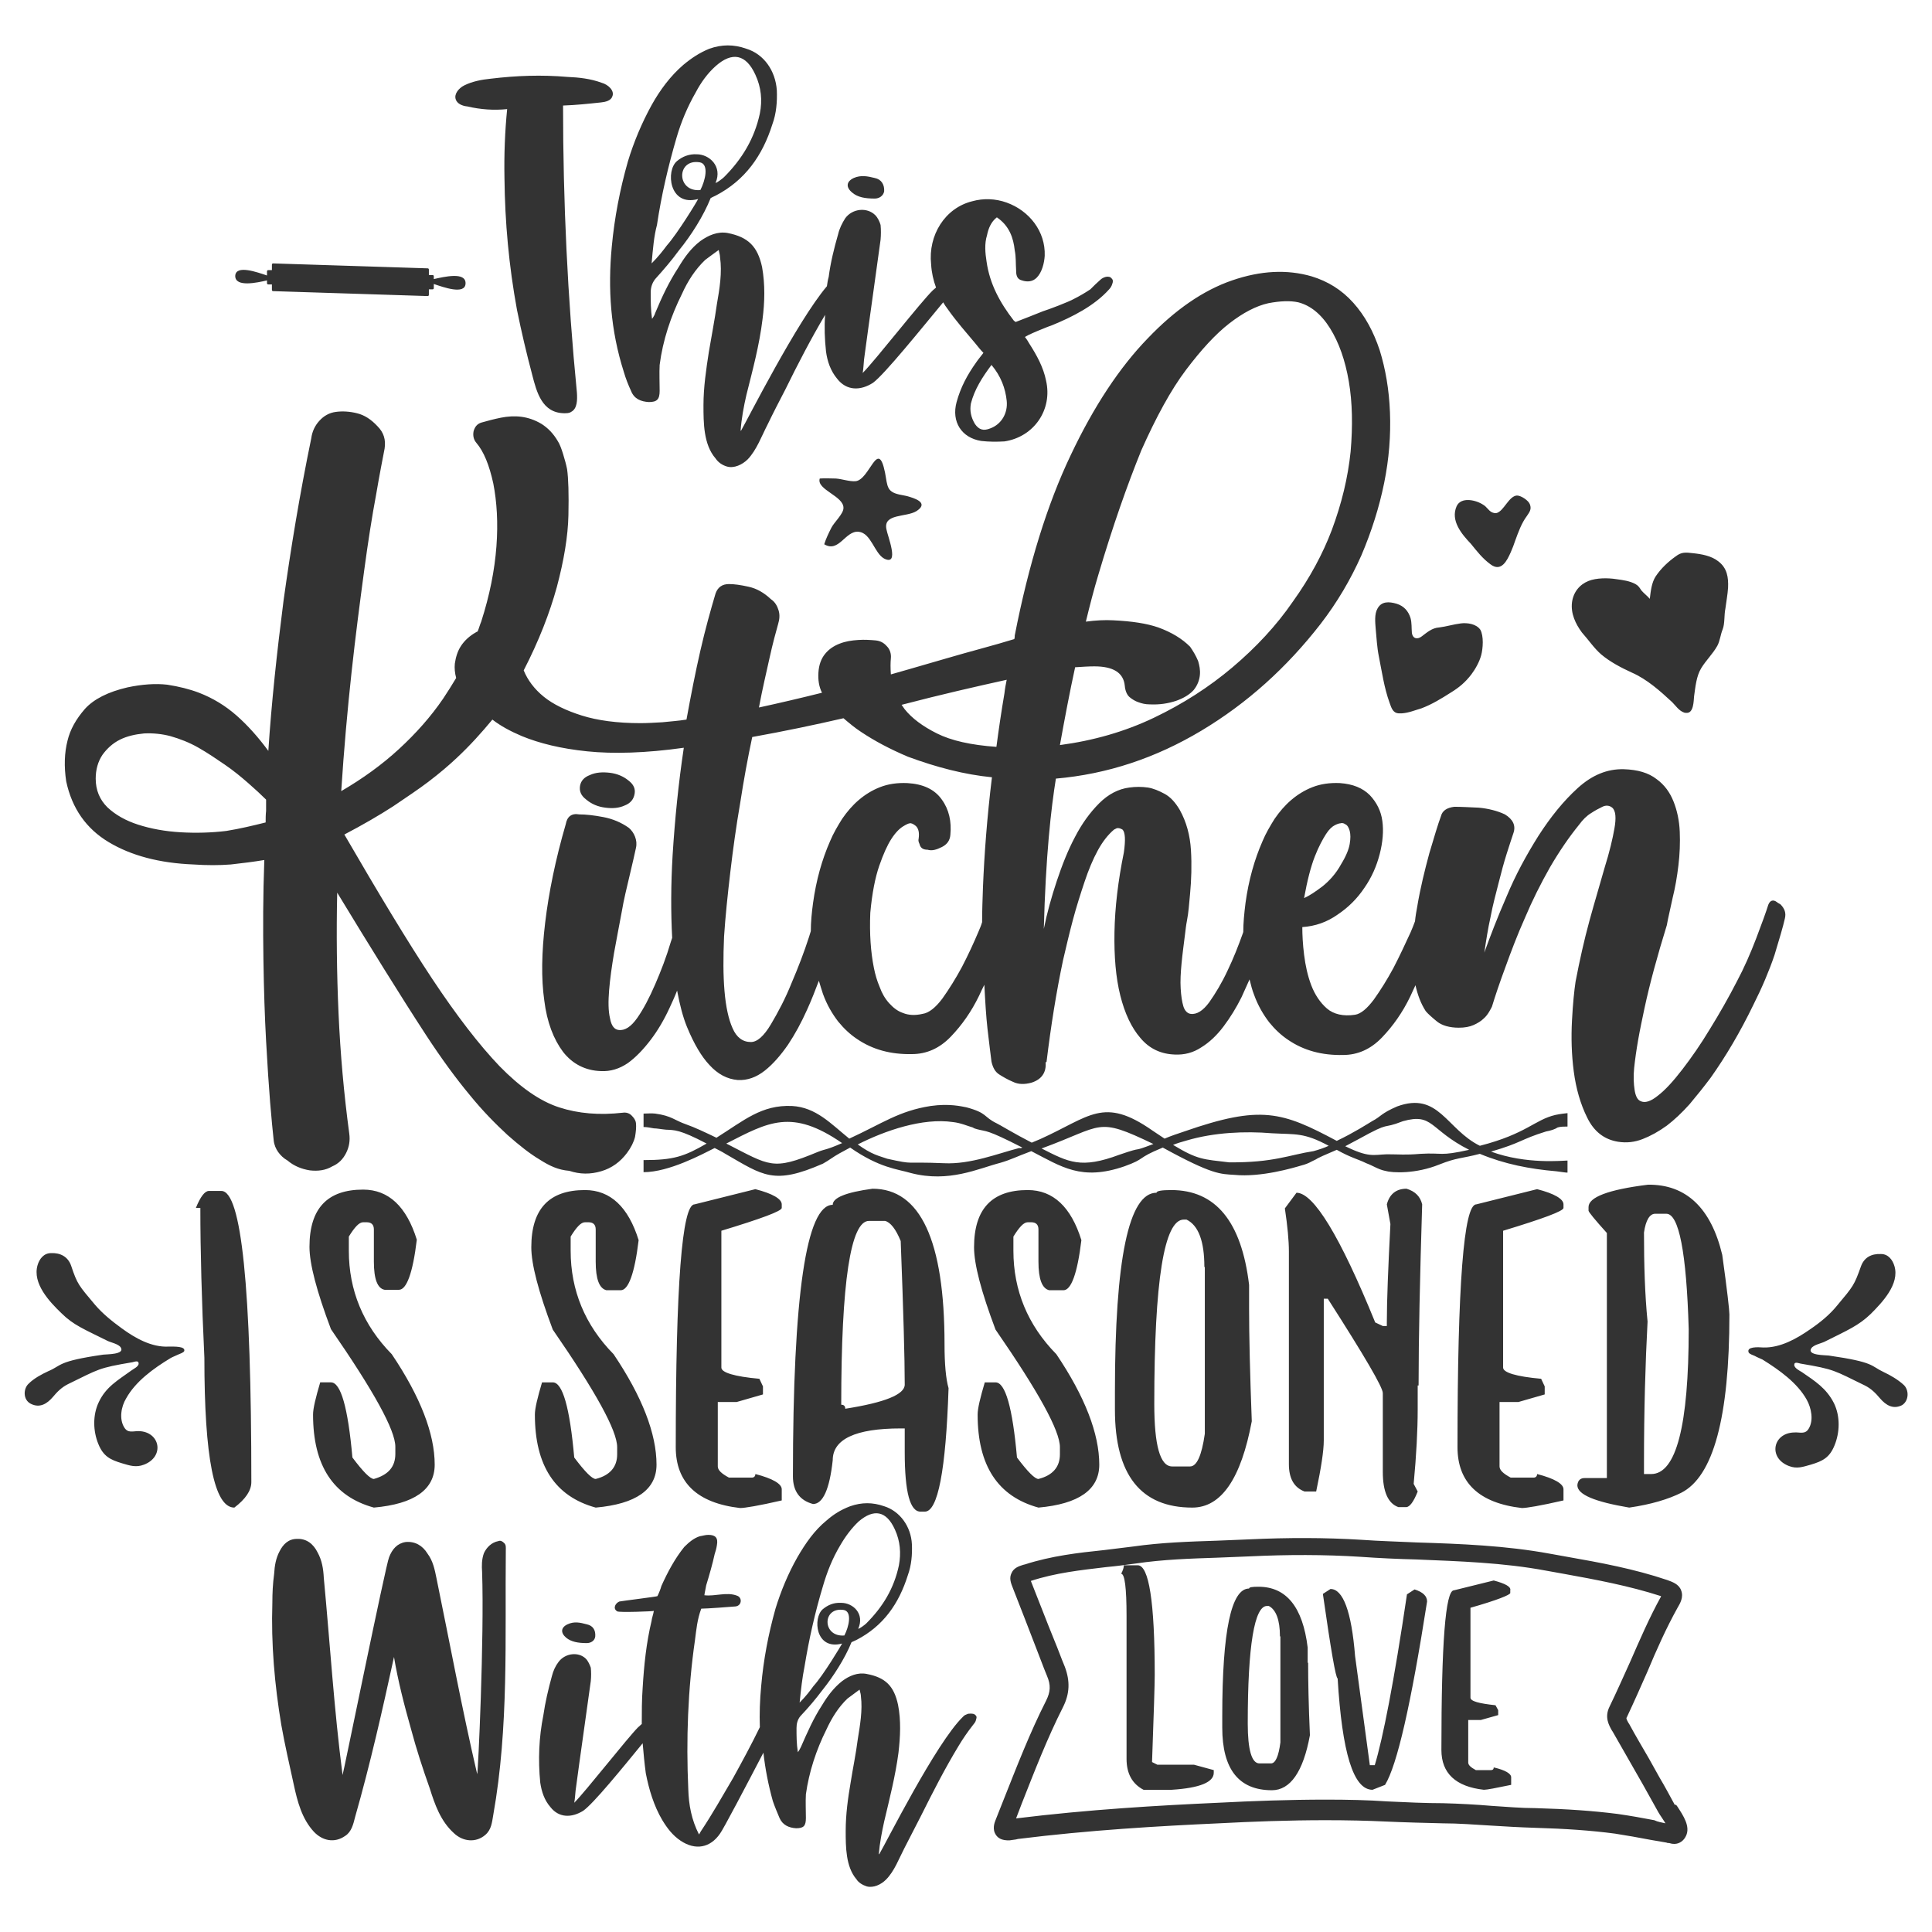 <?xml version="1.0" encoding="utf-8"?>
<!-- Generator: Adobe Illustrator 18.0.0, SVG Export Plug-In . SVG Version: 6.00 Build 0)  -->
<!DOCTYPE svg PUBLIC "-//W3C//DTD SVG 1.1//EN" "http://www.w3.org/Graphics/SVG/1.1/DTD/svg11.dtd">
<svg version="1.1" id="Layer_1" xmlns="http://www.w3.org/2000/svg" xmlns:xlink="http://www.w3.org/1999/xlink" x="0px" y="0px"
	 viewBox="0 0 432 432" enable-background="new 0 0 432 432" xml:space="preserve">
<path fill="#333333" d="M101.9,22.2c-0.4-1.2,0.7-2.5,1.9-3.1c1.8-0.9,3.9-1.3,5.9-1.5c5.8-0.7,11.4-0.9,17.2-0.4
	c2.5,0.1,5.2,0.4,7.6,1.3c1.5,0.4,3,1.8,2.4,3.1c-0.3,0.9-1.5,1.2-2.5,1.3c-2.8,0.3-5.6,0.6-8.5,0.7c0,21.5,1,42.8,3.1,64.2
	c0.1,1.6,0.1,3.6-1.3,4.3c-0.4,0.3-1,0.3-1.6,0.3c-4.9-0.1-6.1-4.7-7.1-8.6c-1.3-4.9-2.4-9.6-3.4-14.5c-1.8-9.8-2.7-19.6-2.8-29.5
	c-0.1-5.2,0.1-10.4,0.6-15.4c-3,0.3-5.9,0.1-8.9-0.6C103.4,23.7,102.2,23.2,101.9,22.2z M136.8,55.1c0.6-6.4,1.8-12.7,3.6-19
	c1.3-4.3,3.1-8.6,5.3-12.6c1.9-3.4,4.2-6.5,7.1-9c1.8-1.5,3.6-2.7,5.8-3.6c2.8-1,5.5-1,8.3,0c3.9,1.2,6.5,4.9,6.8,9.3
	c0.1,2.5-0.1,5.2-1,7.6c-2.2,7-6.1,12.5-12.6,15.9c-0.7,0.3-1.2,0.6-1.2,0.6c-1.6,4-4.4,8.4-7.1,11.7c-1.6,2.2-3.4,4.3-5.3,6.4
	c-0.7,0.9-1,1.9-1,3c0,1.9,0,3.9,0.3,5.9c0.3-0.4,0.6-0.9,0.7-1.3c1.5-3.6,3.1-7,5.2-10.2c1.3-2.2,2.8-4.3,4.9-5.9
	c1.8-1.3,3.9-2.2,6.1-1.8c4.6,0.9,6.7,3,7.7,7.6c0.7,3.9,0.6,7.9,0.1,11.7c-0.7,5.8-2.2,11.3-3.6,16.9c-0.6,2.6-1.1,5.3-1.3,8h0.1
	c1.4-2.4,12.5-24.4,19.2-32.3c0.1-0.7,0.2-1.4,0.4-2.1c0.4-3.1,1.2-6.4,2.1-9.5c0.3-1.3,0.9-2.5,1.6-3.6c1.6-2.2,4.9-2.5,6.7-0.7
	c0.6,0.6,1,1.5,1.2,2.2c0.1,1,0.1,2.2,0,3.3c-1.2,8.9-2.5,17.8-3.7,26.8c-0.1,0.9-0.1,1.8-0.3,3c2.8-2.8,13-15.9,15.7-18.5
	c0.2-0.2,0.5-0.4,0.7-0.6c-0.6-1.6-1-3.4-1.1-5.2c-0.7-6.5,3.1-12.6,9.2-14.1c2.5-0.7,5.2-0.6,7.7,0.3c5,1.8,8.7,6.4,8.5,11.9
	c-0.1,1.6-0.6,3.7-1.8,4.9c-0.9,0.9-2.1,1-3.3,0.6c-1.2-0.3-1.3-1.3-1.3-2.4c-0.1-1.5,0-2.8-0.3-4.3c-0.3-2.8-1.2-5.5-4-7.4
	c-1.3,1-1.9,2.5-2.2,4c-0.6,1.9-0.4,4-0.1,5.9c0.7,5,3,9.2,6.1,13.2l0.4,0.3c3.1-1.2,3.1-1.2,6.1-2.4c1.3-0.4,5.8-2.1,7-2.8
	c1.2-0.6,2.4-1.3,3.6-2.1c0.7-0.7,1.5-1.5,2.2-2.1c0.4-0.4,0.9-0.6,1.3-0.7c0.6-0.1,1,0,1.3,0.4c0.3,0.3,0.3,0.7,0.1,1.2
	c-0.1,0.4-0.4,0.9-0.7,1.2c-3.3,3.7-8.3,6.2-12.7,8c-0.4,0.1-6.2,2.4-6.1,2.7c0.3,0.3,0.7,1,1,1.5c1.6,2.5,3.1,5.2,3.7,8.2
	c1.5,6.5-2.7,12.6-9.3,13.6c-1.8,0.1-3.4,0.1-5.2-0.1c-4.4-0.7-6.7-4.3-5.5-8.7c0.9-3.3,2.4-6.1,4.4-8.9c0.4-0.6,1-1.3,1.6-2.1
	c-0.7-0.7-1.3-1.5-1.8-2.1c-2.1-2.5-4.3-5-6.2-7.7c-0.4-0.5-0.7-1-1-1.5c-4.9,5.9-13.1,16.1-15.7,18c-2.8,1.8-5.9,1.8-8-0.9
	c-1.5-1.8-2.2-3.9-2.5-6.1c-0.3-2.8-0.4-5.5-0.2-8.2c-3.2,5.4-6.1,11-8.9,16.7c-1.3,2.5-2.7,5.2-4,7.9c-1.3,2.5-2.4,5.6-4.4,7.7
	c-1.2,1.2-3.1,2.1-4.7,1.6c-1-0.3-1.9-0.9-2.5-1.8c-2.7-3.1-2.7-8-2.7-11.9c0-4,0.6-8,1.2-11.9c0.6-3.6,1.3-7.1,1.8-10.7
	c0.6-3.4,1.2-7.1,0.7-10.5c0-0.4-0.1-0.7-0.3-1.6c-1.2,0.9-2.1,1.5-3,2.2c-2.2,2.1-3.9,4.7-5.2,7.6c-2.5,5-4.3,10.4-5,15.9
	c-0.1,1.9,0,3.9,0,5.8s-0.6,2.5-2.4,2.5c-1.8-0.1-3.3-0.7-4-2.5c-0.6-1.3-1.2-2.8-1.6-4.2C136.5,73.8,135.9,64.6,136.8,55.1z
	 M217.1,90.2c-0.3,1.6,0,3.1,0.9,4.6c0.9,1.3,1.9,1.6,3.4,1c2.5-0.9,4-3.4,3.7-6.2c-0.3-2.8-1.3-5.5-3.4-8
	C219.6,84.4,217.9,87.1,217.1,90.2z M156.5,36.3c-5.3-0.9-5.3,6.7,0.1,6.2C157.7,40.4,158.6,36.7,156.5,36.3z M145.7,58.9
	c1.5-1.5,2.5-2.8,3.4-4c2.4-2.7,6.8-9.9,7-10.4c-6.5,1.8-7.3-6.4-4.7-8.5c1.2-1,2.7-1.6,4.4-1.5c2.8,0,5.8,2.7,4.2,6.4
	c0.3,0,1.6-1,1.9-1.3c4-4,6.8-8.6,8-14.2c0.6-3,0.3-5.9-1-8.7c-2.1-4.6-5.2-5.2-8.9-1.9c-1.8,1.6-3.3,3.7-4.4,5.8
	c-1.9,3.3-3.3,6.7-4.3,10.1c-1.9,6.5-3.4,12.9-4.4,19.6C146.2,52.9,146,55.7,145.7,58.9z M190.6,43.1c1.2,1,2.8,1.3,5,1.3
	c1,0,1.9-0.6,2.1-1.6c0.1-1.5-0.6-2.7-2.1-3c-1.6-0.4-3.1-0.7-4.7,0C189.2,40.6,189.1,41.9,190.6,43.1z M120.7,259.3
	c-2.2-1.3-4.6-3.2-7.2-5.5c-2.6-2.4-5.5-5.3-8.5-9c-3-3.6-6.3-8.1-9.7-13.3c-3-4.6-6.1-9.5-9.4-14.8c-3.3-5.3-6.8-11-10.5-17.1
	c-0.2,9-0.1,18,0.3,27c0.4,9,1.2,18,2.4,26.9c0.2,1.5,0,2.9-0.7,4.3c-0.7,1.4-1.7,2.4-3.1,3c-1.5,0.9-3.2,1.1-5,0.9
	c-1.9-0.3-3.6-1-5-2.2c-0.9-0.5-1.6-1.2-2.1-1.9c-0.5-0.7-0.9-1.6-1-2.6c-0.2-1.9-0.5-4.8-0.8-8.5c-0.3-3.7-0.6-8.3-0.9-13.7
	c-0.3-5.4-0.5-11.5-0.6-18.3c-0.1-6.8-0.1-14.2,0.2-22.2c-2.4,0.4-4.8,0.7-7.5,1c-2.6,0.2-5.4,0.2-8.3,0c-7.7-0.3-14-2-19-5
	c-5-3-8.2-7.5-9.5-13.6c-0.5-3.3-0.4-6.4,0.3-9.1c0.6-2.5,1.9-4.8,3.9-7.1c2-2.2,5.2-3.8,9.5-4.8c3.3-0.7,6.3-0.9,8.9-0.6
	c2.6,0.4,5,1,7.1,1.8c3.1,1.2,5.9,2.9,8.4,5.1c2.5,2.2,4.9,4.9,7.1,7.9c0.7-10.7,1.9-21.9,3.4-33.6C65,122.8,67,110.6,69.6,98
	c0.2-1.5,0.8-2.8,1.8-3.9s2.2-1.8,3.7-2c1.5-0.2,3.1-0.1,4.7,0.3c1.7,0.4,3.2,1.4,4.6,2.9c1.4,1.4,1.9,3,1.6,5
	c-0.4,2.1-1.1,5.6-1.9,10.3c-0.9,4.8-1.8,10.5-2.7,17.2s-1.9,14.3-2.8,22.6c-0.9,8.3-1.7,17.2-2.3,26.5c4.8-2.8,9.1-5.9,12.9-9.4
	c3.8-3.5,7.1-7.2,9.9-11.3c1-1.5,2-3.1,2.9-4.6c-0.3-1.1-0.4-2.2-0.3-3.2c0.2-1.4,0.6-2.8,1.4-4c0.8-1.2,1.9-2.2,3.3-3
	c0.1-0.1,0.2-0.1,0.4-0.2c0.3-0.7,0.5-1.5,0.8-2.2c1.9-5.9,3-11.5,3.4-16.8c0.4-5.3,0.1-10-0.7-14.1c-0.9-4.1-2.1-7.1-3.8-9.1
	c-0.6-0.7-0.8-1.6-0.6-2.6c0.3-1,0.8-1.6,1.7-1.9c1.4-0.4,2.9-0.8,4.4-1.1c1.5-0.3,3.1-0.4,4.6-0.2c1.5,0.2,3,0.7,4.5,1.6
	c1.4,0.9,2.6,2.1,3.6,3.8c0.4,0.6,0.8,1.6,1.2,2.9c0.4,1.3,0.7,2.4,0.9,3.4c0.3,2.1,0.4,5.6,0.3,10.3c-0.1,4.7-1,10.1-2.6,16.1
	c-1.6,5.8-4,12-7.4,18.6c0.9,2.2,2.4,4.2,4.5,5.9c2.1,1.7,5,3.1,8.5,4.2c3.5,1.1,7.9,1.7,13.1,1.7c1.5,0,3.1-0.1,4.9-0.2
	c1.8-0.2,3.6-0.3,5.4-0.6c1-5.5,2-10.6,3.1-15.4c1.1-4.8,2.3-9.1,3.4-12.8c0.5-1.4,1.5-2.1,3-2.1c1.2,0,2.6,0.2,4.4,0.6
	c1.8,0.4,3.4,1.3,5,2.8c0.9,0.6,1.4,1.5,1.7,2.5c0.3,1,0.2,2-0.1,3c-0.5,1.8-1.2,4.3-1.9,7.5c-0.7,3.2-1.6,6.9-2.4,11.2
	c4.6-1,9.3-2.1,14.1-3.3c-0.7-1.4-0.9-2.9-0.8-4.5c0.1-1.7,0.6-3.1,1.5-4.2c0.9-1.1,2-1.8,3.3-2.3c1.3-0.5,2.6-0.7,4.1-0.8
	c1.4-0.1,2.8,0,3.9,0.1c1,0.1,1.8,0.5,2.5,1.3c0.7,0.7,1,1.7,0.9,2.7c-0.1,1-0.1,2.2,0,3.6c1.4-0.4,2.8-0.8,4.2-1.2
	c5.6-1.6,10.9-3.2,16.1-4.6c2.6-0.7,5-1.4,7.3-2.1c0.1-0.3,0.1-0.5,0.1-0.8c3.1-15.9,7.3-29.4,12.5-40.3c5.2-11,11-19.7,17.2-26.1
	c6.2-6.5,12.5-10.8,18.9-13c6.4-2.2,12.3-2.5,17.8-0.9c3.6,1.1,6.7,3,9.3,5.9c2.6,2.9,4.5,6.4,5.9,10.6c1.3,4.2,2.1,8.8,2.3,13.9
	c0.2,5.1-0.2,10.4-1.3,15.8c-1.1,5.4-2.8,10.8-5.1,16.2c-2.4,5.4-5.4,10.5-9.1,15.3c-7.6,9.8-16.5,17.8-26.7,23.9
	c-10.2,6.1-21,9.7-32.5,10.7c-0.5,3.1-1.1,7.5-1.6,13.2c-0.5,5.7-0.9,12.5-1.1,20.4c0.7-3.5,1.7-7.1,2.9-10.7
	c1.2-3.6,2.5-6.9,4.1-9.9c1.5-2.9,3.3-5.4,5.4-7.5c2-2,4.3-3.2,6.7-3.5c1.4-0.2,2.8-0.2,4.2,0c1.2,0.2,2.4,0.7,3.7,1.4
	c1.3,0.7,2.4,1.9,3.4,3.6c1.5,2.7,2.3,5.7,2.5,9c0.2,3.3,0.1,6.6-0.2,9.8c-0.1,1.1-0.2,2.1-0.3,3.2c-0.1,0.9-0.2,1.8-0.4,2.8
	c-0.2,1-0.3,2-0.4,2.8c-0.3,2.4-0.6,4.6-0.8,6.7c-0.2,2.1-0.3,4-0.2,5.6c0.1,1.7,0.3,3,0.6,4c0.3,1,0.9,1.6,1.6,1.7
	c1.4,0.2,2.8-0.7,4.2-2.6c1.4-2,2.8-4.3,4.1-7.1c1.3-2.7,2.4-5.5,3.4-8.3c0-0.1,0.1-0.2,0.1-0.3c0-2,0.2-4.1,0.5-6.5
	c0.7-5.1,2-9.7,3.8-13.8c0.7-1.7,1.7-3.4,2.7-5c1.1-1.6,2.3-3,3.7-4.2c1.4-1.2,3-2.2,4.8-2.9c1.8-0.7,3.8-1,6.1-0.9
	c2.9,0.2,5.1,1.1,6.7,2.7c1.5,1.6,2.5,3.5,2.8,5.8c0.3,2.2,0.1,4.7-0.6,7.4c-0.7,2.7-1.8,5.2-3.4,7.5c-1.6,2.4-3.6,4.4-6,6
	c-2.4,1.7-5,2.6-7.9,2.8c0,1.7,0.1,3.8,0.4,6.2c0.3,2.4,0.8,4.7,1.6,6.8c0.8,2.1,2,3.9,3.5,5.2c1.5,1.3,3.7,1.8,6.3,1.4
	c1.3-0.2,2.7-1.4,4.2-3.4c1.5-2.1,3-4.5,4.4-7.1c1.4-2.7,2.6-5.3,3.8-7.9c0.4-0.9,0.7-1.7,1-2.5c0.1-1.1,0.3-2.2,0.5-3.3
	c0.7-4.2,1.7-8.2,2.7-11.9c1.1-3.7,1.9-6.4,2.6-8.3c0.3-1.2,1.3-1.9,3-2.1c1.5,0,3.3,0.1,5.5,0.2c2.1,0.2,4.1,0.7,5.8,1.5
	c1.8,1.1,2.5,2.5,1.9,4.2c-0.4,1.2-0.9,2.7-1.5,4.6c-0.6,1.9-1.2,4.1-1.8,6.5c-0.6,2.4-1.3,4.9-1.8,7.6c-0.6,2.7-1,5.3-1.4,8
	c1.3-3.6,2.9-7.8,5-12.6c2-4.8,4.4-9.2,7.1-13.5c2.7-4.2,5.6-7.8,8.8-10.7c3.2-2.9,6.6-4.3,10.3-4.2c3.1,0.1,5.5,0.8,7.3,2.2
	c1.8,1.3,3,3,3.8,5c0.8,2,1.3,4.3,1.4,6.8c0.1,2.5,0,5-0.3,7.5c-0.3,2.5-0.7,4.9-1.3,7.3c-0.5,2.4-1,4.4-1.3,6.1
	c-2.1,6.8-3.8,13-5,18.6c-0.5,2.4-1,4.7-1.4,7c-0.4,2.3-0.7,4.4-0.9,6.3c-0.2,1.9-0.1,3.6,0.1,4.9c0.2,1.3,0.6,2.2,1.3,2.5
	c1,0.5,2.3,0.1,3.9-1.2c1.7-1.3,3.5-3.3,5.5-5.9c2-2.6,4.1-5.6,6.2-9.1c2.1-3.4,4.1-6.9,6-10.6c1.6-3,3-6.2,4.3-9.6
	c1.3-3.4,2.2-5.9,2.7-7.5c0.4-1,1.1-1.2,1.9-0.6c0.1,0.1,0.4,0.3,0.8,0.5c1,1,1.3,2,1,3.2c-0.2,0.9-0.5,2-0.9,3.4
	c-0.4,1.4-0.9,3-1.4,4.7c-0.6,1.8-1.3,3.6-2.1,5.5c-0.8,1.9-1.7,3.8-2.6,5.6c-3,6.2-6.2,11.6-9.6,16.4c-1.5,2-3.1,4-4.7,5.9
	c-1.7,1.9-3.4,3.5-5.1,4.8c-1.8,1.3-3.6,2.3-5.4,3c-1.8,0.7-3.6,0.9-5.5,0.6c-3.1-0.5-5.4-2.3-6.9-5.4c-1.5-3-2.5-6.5-3-10.3
	c-0.5-3.8-0.6-7.6-0.4-11.4c0.2-3.8,0.5-6.7,0.8-8.7c0.9-4.7,1.9-9.2,3.1-13.6c1.2-4.4,2.4-8.3,3.4-11.9c1.1-3.5,1.8-6.5,2.2-8.8
	c0.4-2.3,0.3-3.9-0.5-4.6c-0.6-0.5-1.4-0.6-2.2-0.2c-0.8,0.4-1.6,0.8-2.5,1.4c-1,0.6-1.9,1.5-2.7,2.6c-2.2,2.7-4.4,5.9-6.5,9.5
	c-2.1,3.7-4,7.5-5.6,11.3c-1.7,3.8-3.1,7.5-4.4,11.1c-1.3,3.5-2.3,6.5-3,8.8c-0.1,0.2-0.3,0.6-0.6,1.1c-0.3,0.5-0.7,1.1-1.3,1.6
	c-0.5,0.5-1.3,1-2.2,1.4c-0.9,0.4-2,0.6-3.3,0.6c-2.1,0-3.8-0.5-4.9-1.4c-1.1-0.9-2-1.7-2.5-2.3c-1.1-1.7-1.8-3.6-2.3-5.8
	c-0.4,0.9-0.8,1.7-1.2,2.6c-1.7,3.5-3.8,6.5-6.3,9.1c-2.5,2.6-5.4,3.9-8.7,3.9c-4.7,0.1-8.8-1-12.3-3.4c-1.5-1-2.9-2.3-4.2-3.9
	c-1.3-1.7-2.5-3.7-3.4-6.2c-0.4-1-0.7-2.2-1-3.4c-0.6,1.3-1.2,2.7-1.8,4c-1.2,2.4-2.5,4.5-4,6.5c-1.5,2-3.2,3.6-5,4.7
	c-1.8,1.2-3.8,1.7-5.9,1.6c-3.1-0.1-5.7-1.3-7.7-3.7c-2-2.3-3.5-5.5-4.5-9.5c-1-4-1.4-8.7-1.3-14.2c0.1-5.5,0.8-11.4,2.1-17.8
	c0.4-2.8,0.3-4.5-0.3-5.1c-0.5-0.3-1-0.4-1.3-0.3l-0.6,0.3c-1.3,1.1-2.5,2.6-3.6,4.6c-1.1,2-2.1,4.4-3,7.1c-0.9,2.7-1.8,5.5-2.6,8.5
	c-0.8,3-1.5,6-2.2,9c-1.5,7.1-2.7,14.6-3.7,22.8h-0.2c0.2,2.3-0.9,3.9-3.2,4.6c-1.5,0.4-2.9,0.4-4.1-0.2c-1.2-0.5-2.2-1.1-3-1.6
	c-1-0.6-1.5-1.6-1.8-2.9c-0.2-1.5-0.5-4-0.9-7.4c-0.3-2.7-0.5-5.9-0.7-9.8c-0.4,0.8-0.8,1.6-1.2,2.5c-1.7,3.5-3.8,6.5-6.3,9.1
	c-2.5,2.6-5.4,3.9-8.7,3.9c-4.7,0.1-8.8-1-12.3-3.4c-1.5-1-2.9-2.3-4.2-3.9c-1.3-1.7-2.5-3.7-3.4-6.2c-0.3-0.9-0.6-1.9-0.9-2.9
	c-0.8,2.1-1.6,4.2-2.6,6.4c-1.3,2.9-2.7,5.5-4.3,7.9c-1.6,2.3-3.3,4.3-5.2,5.8c-1.9,1.5-3.9,2.2-6,2.1c-2.4-0.2-4.5-1.3-6.4-3.4
	c-1.7-1.8-3.4-4.6-5-8.5c-0.9-2.2-1.6-4.9-2.2-8.1c-0.5,1.3-1.1,2.6-1.7,3.9c-1.2,2.6-2.6,5-4.2,7.1c-1.6,2.1-3.3,3.9-5.1,5.2
	c-1.9,1.3-3.9,1.9-6,1.8c-3.5-0.1-6.4-1.6-8.5-4.3c-2.1-2.8-3.6-6.6-4.2-11.5c-0.7-4.9-0.6-10.7,0.2-17.4c0.8-6.7,2.3-14.1,4.6-22
	c0.3-1.7,1.3-2.5,3-2.2c1.5,0,3.3,0.2,5.4,0.6c2.1,0.4,4,1.2,5.7,2.4c0.6,0.5,1.1,1.2,1.4,2c0.3,0.8,0.4,1.6,0.2,2.5
	c-0.3,1.5-0.8,3.5-1.4,6.1c-0.6,2.6-1.3,5.3-1.8,8.3c-0.6,3-1.1,6-1.7,9.1c-0.5,3-0.9,5.8-1.1,8.3c-0.2,2.5-0.2,4.6,0.2,6.3
	c0.3,1.7,1,2.5,1.9,2.6c1.4,0.2,2.8-0.7,4.2-2.7c1.4-2,2.7-4.5,4-7.5c1.3-3,2.5-6.1,3.5-9.5c0.1-0.3,0.2-0.6,0.3-0.9
	c-0.3-5.6-0.3-11.8,0.1-18.5c0.5-8,1.3-16,2.5-24c-8.5,1.2-15.8,1.4-21.6,0.8c-5.9-0.6-10.7-1.8-14.6-3.4c-2.6-1.1-4.8-2.3-6.6-3.7
	c-2.4,2.9-5,5.8-8,8.6c-1.7,1.6-3.8,3.4-6.3,5.3c-2.1,1.6-4.8,3.4-7.9,5.5c-3.1,2-6.7,4.1-10.9,6.3c7.6,13.1,14.1,23.9,19.6,32.2
	c5.5,8.3,10.6,14.9,15.1,19.6c4.6,4.7,9,7.8,13.3,9.2c4.3,1.4,9,1.8,14.3,1.2c0.7-0.1,1.4,0.1,1.9,0.6c0.5,0.5,0.9,1,1,1.7
	c0.1,0.9,0,1.9-0.2,3.1c-0.3,1.2-0.9,2.4-1.8,3.6c-1.5,2-3.4,3.4-5.8,4.1c-2.4,0.7-4.7,0.7-7.1-0.1
	C124.8,261.6,122.9,260.7,120.7,259.3z M291.6,200.8c1.2-0.5,2.5-1.4,4.1-2.6c1.5-1.2,3-2.8,4.2-5c1.1-1.8,1.7-3.3,1.9-4.5
	c0.2-1.2,0.2-2.1,0-2.9c-0.2-0.7-0.5-1.3-1-1.5c-0.4-0.3-0.8-0.3-1.1-0.2c-0.2,0-0.6,0.1-1.2,0.4c-0.6,0.3-1.3,0.9-2,2
	c-0.7,1.1-1.6,2.7-2.5,5C293.1,193.8,292.3,196.9,291.6,200.8z M245.6,128.5c-1,3.3-1.9,6.8-2.8,10.5c2.2-0.3,4.3-0.4,6.1-0.3
	c4.2,0.2,7.5,0.7,10.1,1.6c3,1.1,5.3,2.5,7.1,4.3c0.7,1,1.3,2,1.8,3.2c0.3,1,0.5,2,0.4,3.1c-0.1,1.1-0.5,2.3-1.4,3.4
	c-0.9,1-2.2,1.8-3.9,2.4c-1.8,0.6-3.7,0.9-5.9,0.8c-1,0-1.8-0.2-2.6-0.5c-0.6-0.2-1.3-0.6-1.9-1.1c-0.6-0.5-1-1.4-1.1-2.6
	c-0.3-2.9-2.6-4.3-6.8-4.3c-1.3,0-2.7,0.1-4.3,0.2c-1.2,5.5-2.3,11.3-3.4,17.4c7.5-1,14.5-3,21-6.1c6.5-3.1,12.4-6.9,17.6-11.3
	c5.2-4.4,9.8-9.3,13.5-14.7c3.8-5.3,6.7-10.7,8.7-16c2.2-5.9,3.6-11.7,4.2-17.5c0.5-5.8,0.4-11-0.4-15.7c-0.8-4.7-2.2-8.7-4.2-11.9
	c-2-3.2-4.4-5.1-7.1-5.8c-1.8-0.4-4.1-0.3-6.7,0.2c-2.7,0.6-5.6,2.1-8.7,4.5c-3.1,2.4-6.3,5.9-9.7,10.4c-3.4,4.5-6.7,10.6-10,18
	C252,108.6,248.8,117.7,245.6,128.5z M201.6,157.6c0.2,0.3,0.5,0.7,0.7,1c1.6,2,4,3.8,7.2,5.4c3.2,1.6,7.6,2.6,13.3,3
	c0.5-3.8,1.1-7.9,1.8-12c0.1-1,0.3-2,0.5-3C218.3,153.5,210.4,155.3,201.6,157.6z M162,221.6c0.3,3.5,0.9,6.3,1.8,8.3
	c0.9,2.1,2.3,3.1,4.1,3.1c1.4,0,2.9-1.3,4.5-4c1.6-2.7,3.2-5.7,4.6-9.2c1.5-3.5,2.8-6.9,3.9-10.3c0.1-0.4,0.3-0.9,0.4-1.3
	c0-2,0.2-4.1,0.5-6.3c0.7-5.1,2-9.7,3.8-13.8c0.7-1.7,1.7-3.4,2.7-5c1.1-1.6,2.3-3,3.7-4.2c1.4-1.2,3-2.2,4.8-2.9
	c1.8-0.7,3.8-1,6.1-0.9c3.5,0.2,6.1,1.4,7.7,3.7c1.6,2.2,2.2,4.9,1.9,7.9c-0.1,1.2-0.7,2.1-1.9,2.7c-1.2,0.6-2.2,0.9-3.2,0.6
	c-1,0-1.6-0.4-1.8-1.3c-0.2-0.4-0.3-0.8-0.2-1.1c0.2-1.4,0-2.3-0.6-2.9c-0.6-0.5-1.1-0.7-1.4-0.6c-0.2,0-0.7,0.2-1.5,0.7
	c-0.8,0.5-1.7,1.4-2.6,2.8c-0.9,1.4-1.8,3.4-2.7,6c-0.9,2.6-1.6,6.1-2,10.5c-0.2,4.7,0.1,8.8,0.8,12.3c0.3,1.5,0.7,2.9,1.3,4.3
	c0.5,1.4,1.2,2.6,2.1,3.6c0.9,1,1.9,1.8,3.1,2.2c1.2,0.5,2.7,0.6,4.4,0.2c1.4-0.2,2.9-1.4,4.4-3.4c1.5-2.1,3-4.5,4.4-7.1
	c1.4-2.7,2.6-5.3,3.7-7.9c0.3-0.7,0.6-1.4,0.8-2.1c0-2.5,0.1-5.2,0.2-8c0.3-7.2,0.9-15.4,2-24.4c-6.1-0.6-12.3-2.2-18.8-4.6
	c-4-1.7-7.4-3.5-10.4-5.5c-1.4-0.9-2.7-2-4-3.1c-6.5,1.5-13.2,2.9-20.4,4.2c-1,4.7-1.9,9.6-2.7,14.8c-0.9,5.2-1.6,10.3-2.2,15.4
	c-0.6,5.1-1.1,9.9-1.4,14.4C161.7,214.1,161.7,218.1,162,221.6z M59.5,178.8c-1.1-1.1-2.4-2.3-4-3.7c-1.6-1.4-3.3-2.8-5.2-4.1
	c-1.9-1.3-3.8-2.6-5.9-3.8c-2.1-1.2-4.2-2-6.3-2.6c-1.9-0.5-3.9-0.7-5.9-0.6c-2,0.2-3.8,0.6-5.4,1.4c-1.6,0.8-2.9,2-3.9,3.4
	c-1,1.5-1.5,3.3-1.5,5.3c0,2.6,0.9,4.7,2.6,6.4c1.8,1.7,4.1,3,6.9,3.9c2.8,0.9,6,1.5,9.5,1.7c3.5,0.2,6.9,0.1,10.2-0.3
	c3.1-0.5,6-1.2,8.8-1.9c0-0.9,0-1.7,0.1-2.6C59.5,180.5,59.5,179.6,59.5,178.8z M135.4,180.6c1.6,0.2,3,0.1,4.3-0.5
	c1.3-0.5,2-1.4,2.2-2.6c0.2-1.1-0.2-2.1-1.4-3c-1.1-0.9-2.5-1.5-4.1-1.7c-1.7-0.2-3.2-0.1-4.5,0.5c-1.3,0.5-2,1.3-2.2,2.4
	c-0.2,1.2,0.2,2.2,1.4,3.1C132.3,179.8,133.7,180.4,135.4,180.6z M49.5,266.3h-2.8c-0.9,0-1.9,1.3-2.9,3.8h1
	c0,9.6,0.3,20.8,0.9,33.5c0,22.3,2.2,33.5,6.7,33.5c2.5-1.9,3.8-3.8,3.8-5.7C56.2,288,54,266.3,49.5,266.3z M86,288.4h3.2
	c1.7,0,3.1-3.7,4-11.2c-2.3-7.4-6.3-11.2-12-11.2c-8,0-12,4.2-12,12.8c0,3.8,1.6,9.9,4.8,18.4c9.6,13.9,14.4,22.6,14.4,26.3v1.6
	c0,2.9-1.6,4.7-4.8,5.6c-0.8,0-2.4-1.6-4.8-4.8c-1-11.2-2.6-16.8-4.8-16.8h-2.4c-1,3.4-1.6,5.8-1.6,7.2c0,11.4,4.5,18.3,13.6,20.8
	c9-0.8,13.6-4,13.6-9.6c0-6.9-3.2-15.2-9.6-24.7c-6.4-6.5-9.6-14.3-9.6-23.1v-3.2c1.3-2.1,2.3-3.2,3.2-3.2H82c1,0,1.6,0.5,1.6,1.6
	v7.2C83.6,286,84.4,288.1,86,288.4z M133.2,330.7c-0.8,0-2.4-1.6-4.8-4.8c-1-11.2-2.6-16.8-4.8-16.8h-2.4c-1,3.4-1.6,5.8-1.6,7.2
	c0,11.4,4.5,18.3,13.6,20.8c9-0.8,13.6-4,13.6-9.6c0-6.9-3.2-15.2-9.6-24.7c-6.4-6.5-9.6-14.3-9.6-23.1v-3.2
	c1.3-2.1,2.3-3.2,3.2-3.2h0.8c1,0,1.6,0.5,1.6,1.6v7.2c0,3.9,0.8,6,2.4,6.4h3.2c1.7,0,3.1-3.7,4-11.2c-2.3-7.4-6.3-11.2-12-11.2
	c-8,0-12,4.2-12,12.8c0,3.8,1.6,9.9,4.8,18.4c9.6,13.9,14.4,22.6,14.4,26.3v1.6C138,328,136.4,329.9,133.2,330.7z M174.8,270.1v-0.8
	c0-1.2-2-2.4-5.9-3.4l-13.6,3.4c-2.8,0-4.2,18.1-4.2,54.3c0,7.9,4.8,12.5,14.4,13.6c1,0,4.1-0.5,9.3-1.7v-2.5c0-1.2-2-2.4-5.9-3.4
	c0,0.5-0.3,0.8-0.8,0.8h-5.1c-1.7-0.9-2.5-1.7-2.5-2.5v-14.4h4.2l5.9-1.7V310l-0.8-1.7c-5.6-0.5-8.5-1.4-8.5-2.5v-30.6
	C170.2,272.5,174.8,270.8,174.8,270.1z M202.3,324.7v-5.3h-0.9c-10.1,0-15.2,2.4-15.2,7.1c-0.7,6.5-2.2,9.8-4.4,9.8
	c-3-0.8-4.5-2.9-4.5-6.2c0-40.5,3-60.7,8.9-60.7c0-1.6,3-2.8,8.9-3.6c10.7,0,16.1,11.6,16.1,34.8c0,4.4,0.3,7.7,0.9,9.8
	c-0.6,18.4-2.4,27.6-5.3,27.6h-0.9C203.5,338.1,202.3,333.7,202.3,324.7z M202.3,309.6c0-5.8-0.3-16.5-0.9-32.1
	c-1.1-2.7-2.3-4.2-3.5-4.5h-3.6c-4.1,0-6.2,13.7-6.2,41.1c0.6,0,0.9,0.3,0.9,0.9C197.9,313.6,202.3,311.8,202.3,309.6z M232.2,330.7
	c-0.8,0-2.4-1.6-4.8-4.8c-1-11.2-2.6-16.8-4.8-16.8h-2.4c-1,3.4-1.6,5.8-1.6,7.2c0,11.4,4.5,18.3,13.6,20.8c9-0.8,13.6-4,13.6-9.6
	c0-6.9-3.2-15.2-9.6-24.7c-6.4-6.5-9.6-14.3-9.6-23.1v-3.2c1.3-2.1,2.3-3.2,3.2-3.2h0.8c1,0,1.6,0.5,1.6,1.6v7.2
	c0,3.9,0.8,6,2.4,6.4h3.2c1.7,0,3.1-3.7,4-11.2c-2.3-7.4-6.3-11.2-12-11.2c-8,0-12,4.2-12,12.8c0,3.8,1.6,9.9,4.8,18.4
	c9.6,13.9,14.4,22.6,14.4,26.3v1.6C237,328,235.4,329.9,232.2,330.7z M279.3,287.3v5.3c0,6.2,0.2,14.6,0.6,25.2
	c-2.4,12.8-6.8,19.3-13.3,19.3c-11.5,0-17.3-7.3-17.3-21.9v-4c0-29.7,3.1-44.5,9.3-44.5c0-0.4,1.1-0.6,3.3-0.6
	C271.8,266.1,277.6,273.1,279.3,287.3z M269.3,283.3c0-5.7-1.3-9.3-4-10.6h-0.6c-4.4,0-6.6,13.7-6.6,41.2c0,9.3,1.3,14,4,14h4
	c1.5,0,2.6-2.4,3.3-7.3V283.3z M317.2,309.8c0-10.7,0.3-24.2,0.8-40.5c-0.4-1.7-1.5-2.9-3.5-3.5c-2.3,0-3.8,1.2-4.4,3.5l0.8,4.4
	c-0.5,9.7-0.8,17.1-0.8,22v0.8h-0.9l-1.7-0.8c-7.9-19.4-13.8-29-17.6-29l-2.6,3.5c0.6,4,0.9,7.2,0.9,9.7v47.5c0,3.1,1.1,5.2,3.5,6.1
	h2.6c1.1-5.2,1.7-9.1,1.7-11.4v-31.7h0.9c8.2,12.8,12.3,19.8,12.3,21.1v17.6c0,4.5,1.2,7.1,3.5,7.9h1.7c0.8,0,1.7-1.2,2.6-3.5
	l-0.9-1.7c0.6-6.4,0.9-12,0.9-16.7V309.8z M349.6,270.1v-0.8c0-1.2-2-2.4-5.9-3.4l-13.6,3.4c-2.8,0-4.2,18.1-4.2,54.3
	c0,7.9,4.8,12.5,14.4,13.6c1,0,4.1-0.5,9.3-1.7v-2.5c0-1.2-2-2.4-5.9-3.4c0,0.5-0.3,0.8-0.8,0.8h-5.1c-1.7-0.9-2.5-1.7-2.5-2.5
	v-14.4h4.2l5.9-1.7V310l-0.8-1.7c-5.6-0.5-8.5-1.4-8.5-2.5v-30.6C345,272.5,349.6,270.8,349.6,270.1z M385.1,280.6
	c1.1,7.9,1.6,12.4,1.6,13.3c0,23-3.6,36.3-10.8,39.9c-2.8,1.4-6.7,2.6-11.6,3.3c-7.7-1.3-11.6-2.9-11.6-5c0.1-1.1,0.7-1.6,1.6-1.6h5
	v-54.8c-2.7-3-4.1-4.7-4.1-5v-0.8c0-2.2,4.4-3.9,13.3-5C377,264.8,382.6,270.1,385.1,280.6z M377.6,297.2c-0.5-17.2-2.2-25.8-5-25.8
	h-2.5c-1.2,0-2.1,1.4-2.5,4.2c0,7.2,0.2,13.9,0.8,19.9c-0.5,9.4-0.8,19.9-0.8,31.6v2.5h1.6C374.8,329.6,377.6,318.8,377.6,297.2z
	 M59.7,62.7l0,0.6c0,0.2,0.1,0.3,0.3,0.3l0.8,0l0,1.2c0,0.2,0.1,0.3,0.3,0.3l34.5,1.1c0.2,0,0.3-0.1,0.3-0.3l0-1.2l0.8,0
	c0.2,0,0.3-0.1,0.3-0.3l0-0.9c2.1,0.7,7,2.5,7.1-0.1c0.1-2.7-4.8-1.5-7.1-1l0-0.6c0-0.2-0.1-0.3-0.3-0.3l-0.8,0l0-1.2
	c0-0.2-0.1-0.3-0.3-0.3l-34.5-1.1c-0.2,0-0.3,0.1-0.3,0.3l0,1.2l-0.8,0c-0.2,0-0.3,0.1-0.3,0.3l0,0.9c-2.1-0.7-7-2.5-7.1,0.1
	C52.6,64.3,57.5,63.2,59.7,62.7z M37.7,301.1c-3.8,0.2-7.5-1.9-10.5-4.1c-2.2-1.6-4.3-3.3-6-5.3c-3.6-4.3-3.9-4.5-5.3-8.7
	c-0.7-2-2.4-2.9-4.5-2.8c-1.6,0-2.6,1.3-3,2.7c-1.2,4.1,2.7,8.2,5.3,10.7c2.7,2.7,5.1,3.6,10.3,6.2c0.8,0.4,2.5,0.7,3,1.5
	c1,1.6-3.2,1.5-3.9,1.6c-10.4,1.5-9.2,2.4-12.3,3.7c-1.5,0.7-3.2,1.6-4.4,2.8c-1.2,1.1-1.3,3.6,0.5,4.5c2,1,3.6,0,4.9-1.5
	c1-1.2,2-2.2,3.4-2.9c7-3.4,6.7-3.6,14.4-4.9c0.5-0.1,1.4-0.5,1.4,0.3c0,0.7-1.2,1.2-1.7,1.6c-2.9,2.1-5.6,3.6-7.2,7
	c-1.4,2.9-1.3,6.5-0.1,9.4c1.1,2.7,2.6,3.5,5.3,4.3c1.7,0.5,3.1,1,4.9,0.3c4.7-1.8,3.6-7.4-1.2-7.5c-1.3,0-2.4,0.5-3.2-0.8
	c-1.2-1.9-0.7-4.7,0.4-6.5c2.1-3.8,6.1-6.7,9.9-9c0.5-0.3,1.1-0.5,1.7-0.8c0.4-0.2,1.2-0.4,1.4-0.8C41.5,301,39,301.1,37.7,301.1z
	 M425.6,309.6c-1.2-1.1-2.9-2.1-4.4-2.8c-3-1.4-1.9-2.2-12.3-3.7c-0.7-0.1-4.9,0-3.9-1.6c0.5-0.8,2.2-1.1,3-1.5
	c5.2-2.6,7.6-3.6,10.3-6.2c2.6-2.6,6.5-6.7,5.3-10.7c-0.4-1.4-1.4-2.7-3-2.7c-2.2-0.1-3.8,0.8-4.5,2.8c-1.5,4.2-1.7,4.4-5.3,8.7
	c-1.7,2.1-3.8,3.8-6,5.3c-3,2.1-6.7,4.2-10.5,4.1c-1.3-0.1-3.8-0.2-3.3,1.1c0.2,0.4,1,0.6,1.4,0.8c0.5,0.3,1.1,0.5,1.7,0.8
	c3.7,2.3,7.8,5.2,9.9,9c1,1.8,1.6,4.6,0.4,6.5c-0.8,1.3-2,0.7-3.2,0.8c-4.8,0.1-5.9,5.7-1.2,7.5c1.8,0.7,3.1,0.2,4.9-0.3
	c2.7-0.8,4.2-1.6,5.3-4.3c1.2-2.9,1.3-6.5-0.1-9.4c-1.7-3.4-4.3-5-7.2-7c-0.5-0.3-1.7-0.9-1.7-1.6c0-0.8,0.9-0.4,1.4-0.3
	c7.7,1.3,7.4,1.5,14.4,4.9c1.4,0.7,2.4,1.7,3.4,2.9c1.3,1.5,2.9,2.5,4.9,1.5C426.9,313.2,426.9,310.7,425.6,309.6z M345.7,253
	c-5.8,1.8-5.4,2.5-12.3,4.5c7.9,2.9,16,2,17.1,2c0,0.6,0,2,0,2.7c-0.5,0-0.9-0.1-2.5-0.3c-5.9-0.5-11.6-1.6-17.1-3.9
	c-4.2,1.1-5.1,0.8-9.1,2.4c-5.2,2.1-10.4,1.9-12.1,1.4c-1.5-0.3-2.8-1.2-4.2-1.7c-1.8-0.9-3.4-1.2-6.6-3c-6.1,2.6-3.4,1.6-5.6,2.6
	c-0.7,0.4-1.5,0.7-2.3,0.9c-1.7,0.5-9,2.7-15,2.1c-3.1-0.2-4.9,0-16-6.1c-6.1,2.5-3.6,2.4-8.6,4.2c-9.6,3.3-14,0.1-20.8-3.4
	c-3.5,1.3-4.5,1.9-6.9,2.6c-5,1.3-11.5,4.5-20,2.3c-3-0.9-7-1.1-13.6-5.7c-0.8,0.4-1.6,0.9-2.4,1.3c-1.3,0.7-2.4,1.6-3.7,2.3
	c-11,4.8-13.3,2.7-21.8-2.2c-0.8-0.5-1.6-0.9-2.4-1.3c-2.8,1.4-10.2,5.4-15.9,5.4c0-0.7,0-1.6,0-2.7c6.7,0,9.1-0.8,14.1-3.7
	c-6.1-3.2-7.2-3-9.1-3.1c-1.1-0.1-2-0.3-2.7-0.3c-0.7-0.1-1.4-0.3-2.3-0.3c0-0.9,0-2.4,0-3c0.8,0,1.8-0.1,2.6,0
	c3.7,0.5,4.3,1.5,6.9,2.4c2,0.7,4.3,1.8,6.8,3c6.2-3.9,10.1-7.4,16.9-7.1c5.4,0.3,8.7,4,12.8,7.3c7.4-3.4,11.1-6.2,18.2-7.3
	c4.2-0.6,6.9,0.1,8,0.3c4.8,1.3,3.7,2.1,6.8,3.6c0.3,0.1,3.9,2.3,7.8,4.3l1.9-0.8c11.1-5,14.1-9.6,25.1-1.9c0.9,0.6,1.8,1.2,2.7,1.8
	c1.4-0.6,2.9-1.1,4.4-1.6c17.2-6,21.9-4.4,34.1,2.1c3.8-1.8,6.9-3.8,7.9-4.4c2.1-1.1,1.9-1.7,5.6-3.3c9.3-3.4,11,5.1,18.5,8.8
	c10.5-2.7,12.2-5.8,16.9-6.9c0.9-0.2,2.5-0.4,2.7-0.4c0,0.7,0,2.3,0,3c-0.6,0-1.6,0-2.2,0.2C347.7,252.5,346.8,252.8,345.7,253z
	 M188.3,255.6c-11.3-7.8-16.5-4.7-25.9,0.1c9.8,5,10.3,6.1,20.4,1.9C184.8,256.8,184.4,257.3,188.3,255.6z M228.6,256.6
	c-8.2-4.2-7.9-3.5-10.1-4.1c-0.4-0.1-0.7-0.2-1-0.4c-1.1-0.3-2.6-1-4.4-1.2c-6.8-1-15.2,1.9-21.3,5c3.2,2.3,4.6,2.5,6.6,3.2
	c6.4,1.4,3.3,0.6,12.7,1c5.9,0.3,12.1-2.2,16.8-3.4C228.2,256.8,228.4,256.7,228.6,256.6z M257.9,255.8c-12.9-6.2-11-4.1-25,1
	c6.1,3.1,8.8,4.6,17.4,1.4C256.4,256.1,252.4,257.9,257.9,255.8z M297.1,256.2c-5.6-3-7.3-2.5-12.7-2.8c-6-0.5-12.9-0.2-19,1.6
	c-1.1,0.3-2.1,0.6-3.1,1c5.6,3.4,6.8,3.2,12.5,3.9c-0.1,0,0,0,0,0c10,0.1,13.6-1.7,18.9-2.5C294.8,257.1,296.3,256.6,297.1,256.2z
	 M328.5,257.1c-8.9-4.5-8-8.3-14.8-6.4c-5.1,2-2.3-0.2-9.9,4c-1,0.5-2,1.1-3,1.6c5.3,2.6,6.3,1.9,9.3,1.8c3,0,4,0.2,7.5-0.1
	C322.8,257.7,321.8,258.6,328.5,257.1z M375.1,404c1.3,2,2.9,4.4,1.9,6.5c-0.5,1.1-1.5,1.8-2.6,1.8c-0.5,0-0.9-0.1-1.2-0.2
	c0,0-0.1,0-0.1,0l-0.2,0l-0.3-0.1c-1.2-0.2-2.3-0.4-3.5-0.6c-2.6-0.5-5.4-1-8-1.4c-5.3-0.7-11-1.1-17.9-1.3
	c-3.3-0.1-6.7-0.3-9.9-0.5c-3.5-0.2-7.1-0.5-10.7-0.5c-4-0.1-8.3-0.2-12.7-0.4c-4.2-0.2-8.7-0.3-13.5-0.3c-8.1,0-16.3,0.3-23.9,0.7
	c-13.2,0.6-28.9,1.5-44.9,3.5l-0.4,0.1c-0.5,0.1-0.9,0.1-1.4,0.2c-1.9,0.1-2.7-0.6-3.1-1.2c-0.9-1.3-0.3-2.8-0.1-3.3
	c0.6-1.6,1.3-3.2,1.9-4.8c2.9-7.3,5.8-14.8,9.4-21.9c1-2,1.1-3.5,0.2-5.6c-0.8-1.9-1.5-3.9-2.3-5.9c-1.7-4.5-3.5-9-5.2-13.4
	c-0.6-1.5-1-2.5-0.4-3.7c0.5-1.1,1.6-1.5,2.6-1.8l0.4-0.1c5.9-1.9,11.9-2.6,17.7-3.2c2.2-0.3,4.3-0.5,6.5-0.8
	c6.3-0.9,12.6-1.1,18.7-1.3c2.4-0.1,4.9-0.2,7.3-0.3c8.5-0.4,16.9-0.4,25,0.1c4.1,0.3,8.4,0.4,12.5,0.6c9.7,0.3,19.8,0.7,29.6,2.5
	c1.3,0.2,2.6,0.5,3.9,0.7c7.4,1.3,15,2.7,22.4,5.2c1.1,0.4,2.6,0.9,3.1,2.3c0.6,1.5-0.2,2.9-0.8,3.9c-2.5,4.5-4.7,9.4-6.7,14.2
	c-1.5,3.4-3,6.8-4.6,10.2c-0.2,0.3-0.2,0.4,0.3,1.3l0.2,0.3c1.4,2.6,2.9,5.1,4.4,7.7l2.4,4.3c1.2,2,2.3,4.1,3.4,6.1
	C374.7,403.4,374.9,403.7,375.1,404z M372.4,407.7c-0.3-0.5-0.7-1.1-0.9-1.4c-0.3-0.4-0.5-0.8-0.7-1.1c-1.1-2-2.3-4.1-3.4-6.1
	l-2.4-4.2c-1.5-2.6-2.9-5.1-4.4-7.7l-0.2-0.3c-0.6-1.1-1.7-2.9-0.5-5.3c1.6-3.3,3.1-6.7,4.6-10c2.1-4.8,4.3-9.9,6.9-14.6
	c0,0,0,0,0-0.1c0,0,0,0,0,0c-7.1-2.3-14.6-3.7-21.8-5c-1.3-0.2-2.6-0.5-3.9-0.7c-9.6-1.8-19.5-2.1-29-2.5c-4.1-0.1-8.4-0.3-12.6-0.6
	c-7.9-0.5-16.2-0.5-24.5-0.1c-2.5,0.1-4.9,0.2-7.4,0.3c-6,0.2-12.2,0.4-18.2,1.3c-2.2,0.3-4.4,0.6-6.6,0.8
	c-5.9,0.7-11.4,1.3-16.9,3.1c1.8,4.5,3.5,9,5.3,13.4c0.8,1.9,1.5,3.9,2.3,5.8c1.2,3.2,1.1,6-0.4,9c-3.5,6.9-6.4,14.4-9.2,21.5
	c-0.4,1.1-0.9,2.3-1.3,3.4c16.2-2,31.9-2.9,45.2-3.5c7.7-0.4,16-0.7,24.1-0.7c4.9,0,9.4,0.1,13.7,0.4c4.3,0.2,8.5,0.4,12.5,0.4
	c3.7,0.1,7.4,0.3,10.9,0.6c3.2,0.2,6.5,0.5,9.7,0.5c7.1,0.2,12.9,0.6,18.4,1.3c2.8,0.4,5.6,0.9,8.2,1.4
	C370.7,407.4,371.6,407.5,372.4,407.7z M111.4,344.6c-1.5,0.3-2.6,1.4-3.2,2.7c-0.5,1.4-0.5,2.8-0.4,4.2c0.5,14.6-0.9,45-1.1,45.2
	c-3.4-14.6-6.1-29.2-9.1-43.8c-0.4-2-0.8-3.9-2-5.5c-1.1-1.8-2.8-2.8-4.9-2.6c-1.9,0.3-3,1.6-3.7,3.4c-0.7,1.5-10.3,48.7-10.4,48.7
	c-1.9-14.6-2.8-29.3-4.2-44.1c-0.1-2-0.4-3.9-1.4-5.7c-0.9-1.8-2.4-3.1-4.6-3c-1.9,0-3.1,1.2-3.9,2.8c-0.8,1.5-1.1,3.2-1.2,5
	c-0.3,2.2-0.4,4.3-0.4,6.5c-0.3,9.2,0.5,18.3,2,27.3c0.8,4.5,1.8,8.8,2.8,13.4c0.8,3.7,1.8,7.6,4.5,10.5c1.9,2,4.6,2.6,7,0.9
	c1.4-0.9,1.8-2.6,2.2-4.2c3.4-11.9,6.1-23.9,8.7-35.8c0.9,5.4,2.3,10.8,3.8,16.1c1.2,4.5,2.6,8.8,4.2,13.3c1.1,3.5,2.4,7.3,5.4,10
	c2,1.9,4.9,2.2,7,0.4c1.4-1.2,1.5-2.8,1.8-4.5c3.5-19.7,2.6-39.4,2.8-59.2c0-0.5,0.1-1.2-0.4-1.6
	C112.3,344.6,111.9,344.4,111.4,344.6z M126.9,363.2c-1.5,0.7-1.6,1.9-0.3,3c1.1,0.9,2.6,1.2,4.6,1.2c0.9,0,1.8-0.5,1.9-1.5
	c0.1-1.4-0.5-2.4-1.9-2.7C129.7,362.8,128.4,362.5,126.9,363.2z M218.2,383.6c0.3,0.3,0.1,0.7,0,1.1c-0.1,0.4-0.4,0.7-0.7,1.1
	c-1.1,1.4-2.2,3-3.1,4.5c-3.1,5.1-5.8,10.4-8.5,15.8c-1.2,2.3-2.4,4.7-3.7,7.2c-1.2,2.3-2.2,5.1-4.1,7c-1.1,1.1-2.8,1.9-4.3,1.5
	c-0.9-0.3-1.8-0.8-2.3-1.6c-2.4-2.8-2.4-7.3-2.4-10.8c0-3.7,0.5-7.3,1.1-10.8c0.5-3.2,1.2-6.5,1.6-9.7c0.5-3.1,1.1-6.5,0.7-9.6
	c0-0.4-0.1-0.7-0.3-1.5c-1.1,0.8-1.9,1.4-2.7,2c-2,1.9-3.5,4.3-4.7,6.9c-2.3,4.6-3.9,9.5-4.6,14.5c-0.1,1.8,0,3.5,0,5.3
	c0,1.8-0.5,2.3-2.2,2.3c-1.6-0.1-3-0.7-3.7-2.3c-0.5-1.2-1.1-2.6-1.5-3.8c-1-3.6-1.7-7.2-2.1-10.8c-3.7,7.1-9,17.2-9.7,18.1
	c-2.2,3.2-5.5,3.8-8.8,1.6c-1.8-1.2-3-2.8-4.1-4.6c-1.9-3.2-3-6.9-3.7-10.5c-0.3-2.2-0.5-4.4-0.7-6.7c-4.5,5.5-11,13.5-13.3,15.1
	c-2.6,1.6-5.4,1.6-7.3-0.8c-1.4-1.6-2-3.5-2.3-5.5c-0.5-5.1-0.3-10.1,0.7-15.1c0.4-2.8,1.1-5.8,1.9-8.7c0.3-1.2,0.8-2.3,1.5-3.2
	c1.5-2,4.5-2.3,6.1-0.7c0.5,0.5,0.9,1.4,1.1,2c0.1,0.9,0.1,2,0,3c-1.1,8.1-2.3,16.2-3.4,24.5c-0.1,0.8-0.1,1.6-0.3,2.7
	c2.6-2.6,11.9-14.5,14.3-16.9c0.3-0.2,0.5-0.5,0.8-0.7c0-2.7,0-5.4,0.2-8.1c0.3-5,0.8-10,2-15c0-0.4,0.4-1.5,0.5-2.2
	c0,0.1-7.8,0.4-8.2,0.1c-1.1-0.7-0.3-1.9,0.5-2.2c0.4-0.1,8.5-1.1,8.5-1.2c0.4-0.8,0.7-1.6,0.9-2.3c1.4-3.1,3-6.1,5.1-8.7
	c1.1-1.1,2.2-2,3.5-2.4c0.7-0.1,1.2-0.3,1.9-0.3c1.6,0,2.2,0.7,1.9,2.3c-0.1,0.7-0.3,1.4-0.5,2c-0.5,2.3-1.2,4.7-1.9,7
	c-0.1,0.7-0.3,1.4-0.4,2.2c2.4,0.3,5-0.8,7.3,0.1c1.2,0.4,1.1,2.2-0.3,2.4c-1.2,0.1-6.4,0.5-7.7,0.5c-0.9,2.4-1.1,4.7-1.4,7
	c-1.6,11.1-2,22.2-1.5,33.4c0.1,3.4,0.7,6.8,2.4,10.1l0.4-0.7c2.6-3.9,4.9-8,7.2-11.9c2.1-3.8,4.1-7.5,6-11.4c-0.1-3,0-6.1,0.3-9.2
	c0.5-5.8,1.6-11.6,3.2-17.3c1.2-3.9,2.8-7.8,4.9-11.5c1.8-3.1,3.8-6,6.5-8.2c1.6-1.4,3.2-2.4,5.3-3.2c2.6-0.9,5-0.9,7.6,0
	c3.5,1.1,6,4.5,6.2,8.5c0.1,2.3-0.1,4.7-0.9,6.9c-2,6.4-5.5,11.4-11.5,14.5c-0.7,0.3-1.1,0.5-1.1,0.5c-1.5,3.7-4.1,7.7-6.5,10.7
	c-1.5,2-3.1,3.9-4.9,5.8c-0.7,0.8-0.9,1.8-0.9,2.7c0,1.8,0,3.5,0.3,5.4c0.3-0.4,0.5-0.8,0.7-1.2c1.4-3.2,2.8-6.4,4.7-9.3
	c1.2-2,2.6-3.9,4.5-5.4c1.6-1.2,3.5-2,5.5-1.6c4.2,0.8,6.1,2.7,7,6.9c0.7,3.5,0.5,7.2,0.1,10.7c-0.7,5.3-2,10.3-3.2,15.4
	c-0.5,2.3-1,4.8-1.2,7.3h0.1c1.4-2.3,12.7-24.9,18.7-30.7c0.3-0.4,0.7-0.5,1.2-0.7C217.4,383.1,217.9,383.2,218.2,383.6z M188.7,360
	c-4.9-0.8-4.9,6.1,0.1,5.7C189.8,363.8,190.6,360.4,188.7,360z M178.8,380.7c1.4-1.4,2.3-2.6,3.1-3.7c2.2-2.4,6.2-9.1,6.4-9.5
	c-6,1.6-6.6-5.8-4.3-7.7c1.1-0.9,2.4-1.5,4.1-1.4c2.6,0,5.3,2.4,3.8,5.8c0.3,0,1.5-0.9,1.8-1.2c3.7-3.7,6.2-7.8,7.3-13
	c0.5-2.7,0.3-5.4-0.9-8c-1.9-4.2-4.7-4.7-8.1-1.8c-1.6,1.5-3,3.4-4.1,5.3c-1.8,3-3,6.1-3.9,9.2c-1.8,6-3.1,11.8-4.1,17.9
	C179.4,375.1,179.1,377.7,178.8,380.7z M258.8,394.6l-1.2-0.6c0.4-11,0.6-17.5,0.6-19.5c0-16.3-1.3-24.5-3.8-24.5h-3.1
	c0,0.5-0.2,1.1-0.6,1.9c0.8,0,1.2,3.2,1.2,9.4v32c0,3.3,1.3,5.6,3.8,6.9h6.3c6.3-0.4,9.4-1.7,9.4-3.8v-0.6l-4.4-1.2H258.8z
	 M292.5,371.8c0,4,0.1,9.4,0.4,16.2c-1.5,8.2-4.4,12.3-8.5,12.3c-7.4,0-11.1-4.7-11.1-14v-2.6c0-19,2-28.5,6-28.5
	c0-0.3,0.7-0.4,2.1-0.4c6.2,0,9.9,4.5,11,13.6V371.8z M286.2,365.9c0-3.7-0.9-6-2.5-6.8h-0.4c-2.8,0-4.3,8.8-4.3,26.3
	c0,5.9,0.9,8.9,2.6,8.9h2.6c1,0,1.7-1.6,2.1-4.7V365.9z M316.3,355.4l-1.7,1.1c-2.9,19.6-5.4,32.3-7.2,38.2h-1.1l-3.3-24.4
	c-0.8-10-2.7-15-5.5-15l-1.7,1.1c1.8,12.6,2.9,18.9,3.3,18.9c1,16.6,3.5,24.9,7.8,24.9l2.8-1.1c2.7-4.4,5.8-18,9.4-41
	C319.1,356.9,318.2,356,316.3,355.4z M334,353.4l-8.9,2.2c-1.9,0-2.8,11.9-2.8,35.7c0,5.2,3.2,8.2,9.5,8.9c0.7,0,2.7-0.4,6.1-1.1
	v-1.7c0-0.8-1.3-1.6-3.9-2.2c0,0.4-0.2,0.6-0.6,0.6H330c-1.1-0.6-1.7-1.1-1.7-1.7v-9.5h2.8l3.9-1.1v-1.1l-0.6-1.1
	c-3.7-0.4-5.6-0.9-5.6-1.7v-20.1c6-1.7,8.9-2.9,8.9-3.3v-0.6C337.9,354.8,336.6,354.1,334,353.4z M358,146.3c2,1.7,4.5,3,6.9,4.1
	c3.4,1.5,6.3,4.1,9,6.6c0.8,0.8,1.5,1.9,2.6,2.3c0.2,0.1,0.4,0.1,0.6,0.1c1.6,0.1,1.6-2.6,1.7-3.7c0.3-2.1,0.5-4.5,1.6-6.3
	c1.1-1.8,2.6-3.2,3.6-5c0.6-1.1,0.7-2.5,1.2-3.7c0.5-1.3,0.3-3.2,0.6-4.6c0.2-1.6,0.5-3.1,0.6-4.7c0.1-2.3-0.2-4.4-2.2-5.9
	c-1.5-1.2-3.7-1.6-5.6-1.8c-1.7-0.2-2.6-0.3-3.9,0.7c-1.7,1.2-3.3,2.7-4.5,4.5c-0.9,1.4-1.1,3.3-1.3,5c-0.6-0.7-1.3-1.2-1.9-1.9
	c-0.4-0.6-0.6-1-1.3-1.4c-1.3-0.7-2.8-0.9-4.3-1.1c-1.9-0.3-4.4-0.3-6.2,0.4c-2,0.8-3.4,2.5-3.7,4.8c-0.3,2.5,0.8,4.8,2.2,6.7
	C355.3,143.2,356.4,144.9,358,146.3z M308,136.1c-0.7,1.2-0.5,3.1-0.4,4.4c0.2,2.1,0.3,4.2,0.7,6.2c0.7,3.5,1.2,7.1,2.4,10.4
	c0.4,1.1,0.7,2.3,2,2.4c0.3,0,0.6,0,0.8,0c1.5-0.1,2.9-0.7,4.3-1.1c2.4-0.9,4.5-2.2,6.7-3.6c1.8-1.1,3.2-2.3,4.5-4
	c0.9-1.2,1.8-2.8,2.2-4.3c0.4-1.5,0.6-4.3-0.2-5.7c-0.9-1.3-2.9-1.6-4.4-1.4c-1.6,0.2-3.2,0.7-4.8,0.9c-1.6,0.1-2.7,1.1-3.9,2
	c-0.9,0.7-2,0.6-2.2-0.8c-0.1-1.1,0-2.2-0.3-3.3c-0.5-1.6-1.5-2.7-3.1-3.2C310.6,134.5,308.9,134.4,308,136.1z M333.3,126.2
	c2.4,1.8,3.7-0.9,4.5-2.7c0.4-0.9,0.7-1.7,1-2.6c0.7-1.9,1.4-3.9,2.6-5.5c0.6-0.9,1.1-1.5,0.7-2.6c-0.3-0.9-2-2-2.9-2
	c-1.8,0.1-2.9,3.4-4.5,3.9c-0.4,0.1-0.8,0-1.2-0.2c-0.7-0.4-1.1-1.2-1.8-1.6c-1.6-1.1-5-1.9-6,0.3c-1.4,3.2,1.1,6.2,3.2,8.4
	C330.2,123.2,331.5,124.9,333.3,126.2z M204.9,114.3c2.5-1.6,0.5-2.6-1.5-3.2c-0.6-0.2-1.2-0.3-1.7-0.4c-3.5-0.6-3.2-1.8-3.8-5
	c-1.6-7.9-3.4,1.6-6.6,1.9c-1.4,0.1-3-0.5-4.4-0.6c-1.2,0-2.4-0.1-3.6,0c-0.8,2.5,5.4,3.9,5.3,6.6c0,1.3-2.1,3.2-2.7,4.4
	c-0.6,1.2-1.2,2.4-1.6,3.7c3.3,2,4.7-3.1,7.7-2.8c2.8,0.3,3.5,4.8,5.7,6c3.6,1.8,0.7-5.2,0.5-6.6
	C197.5,114.8,202.6,115.7,204.9,114.3z"/>
</svg>

